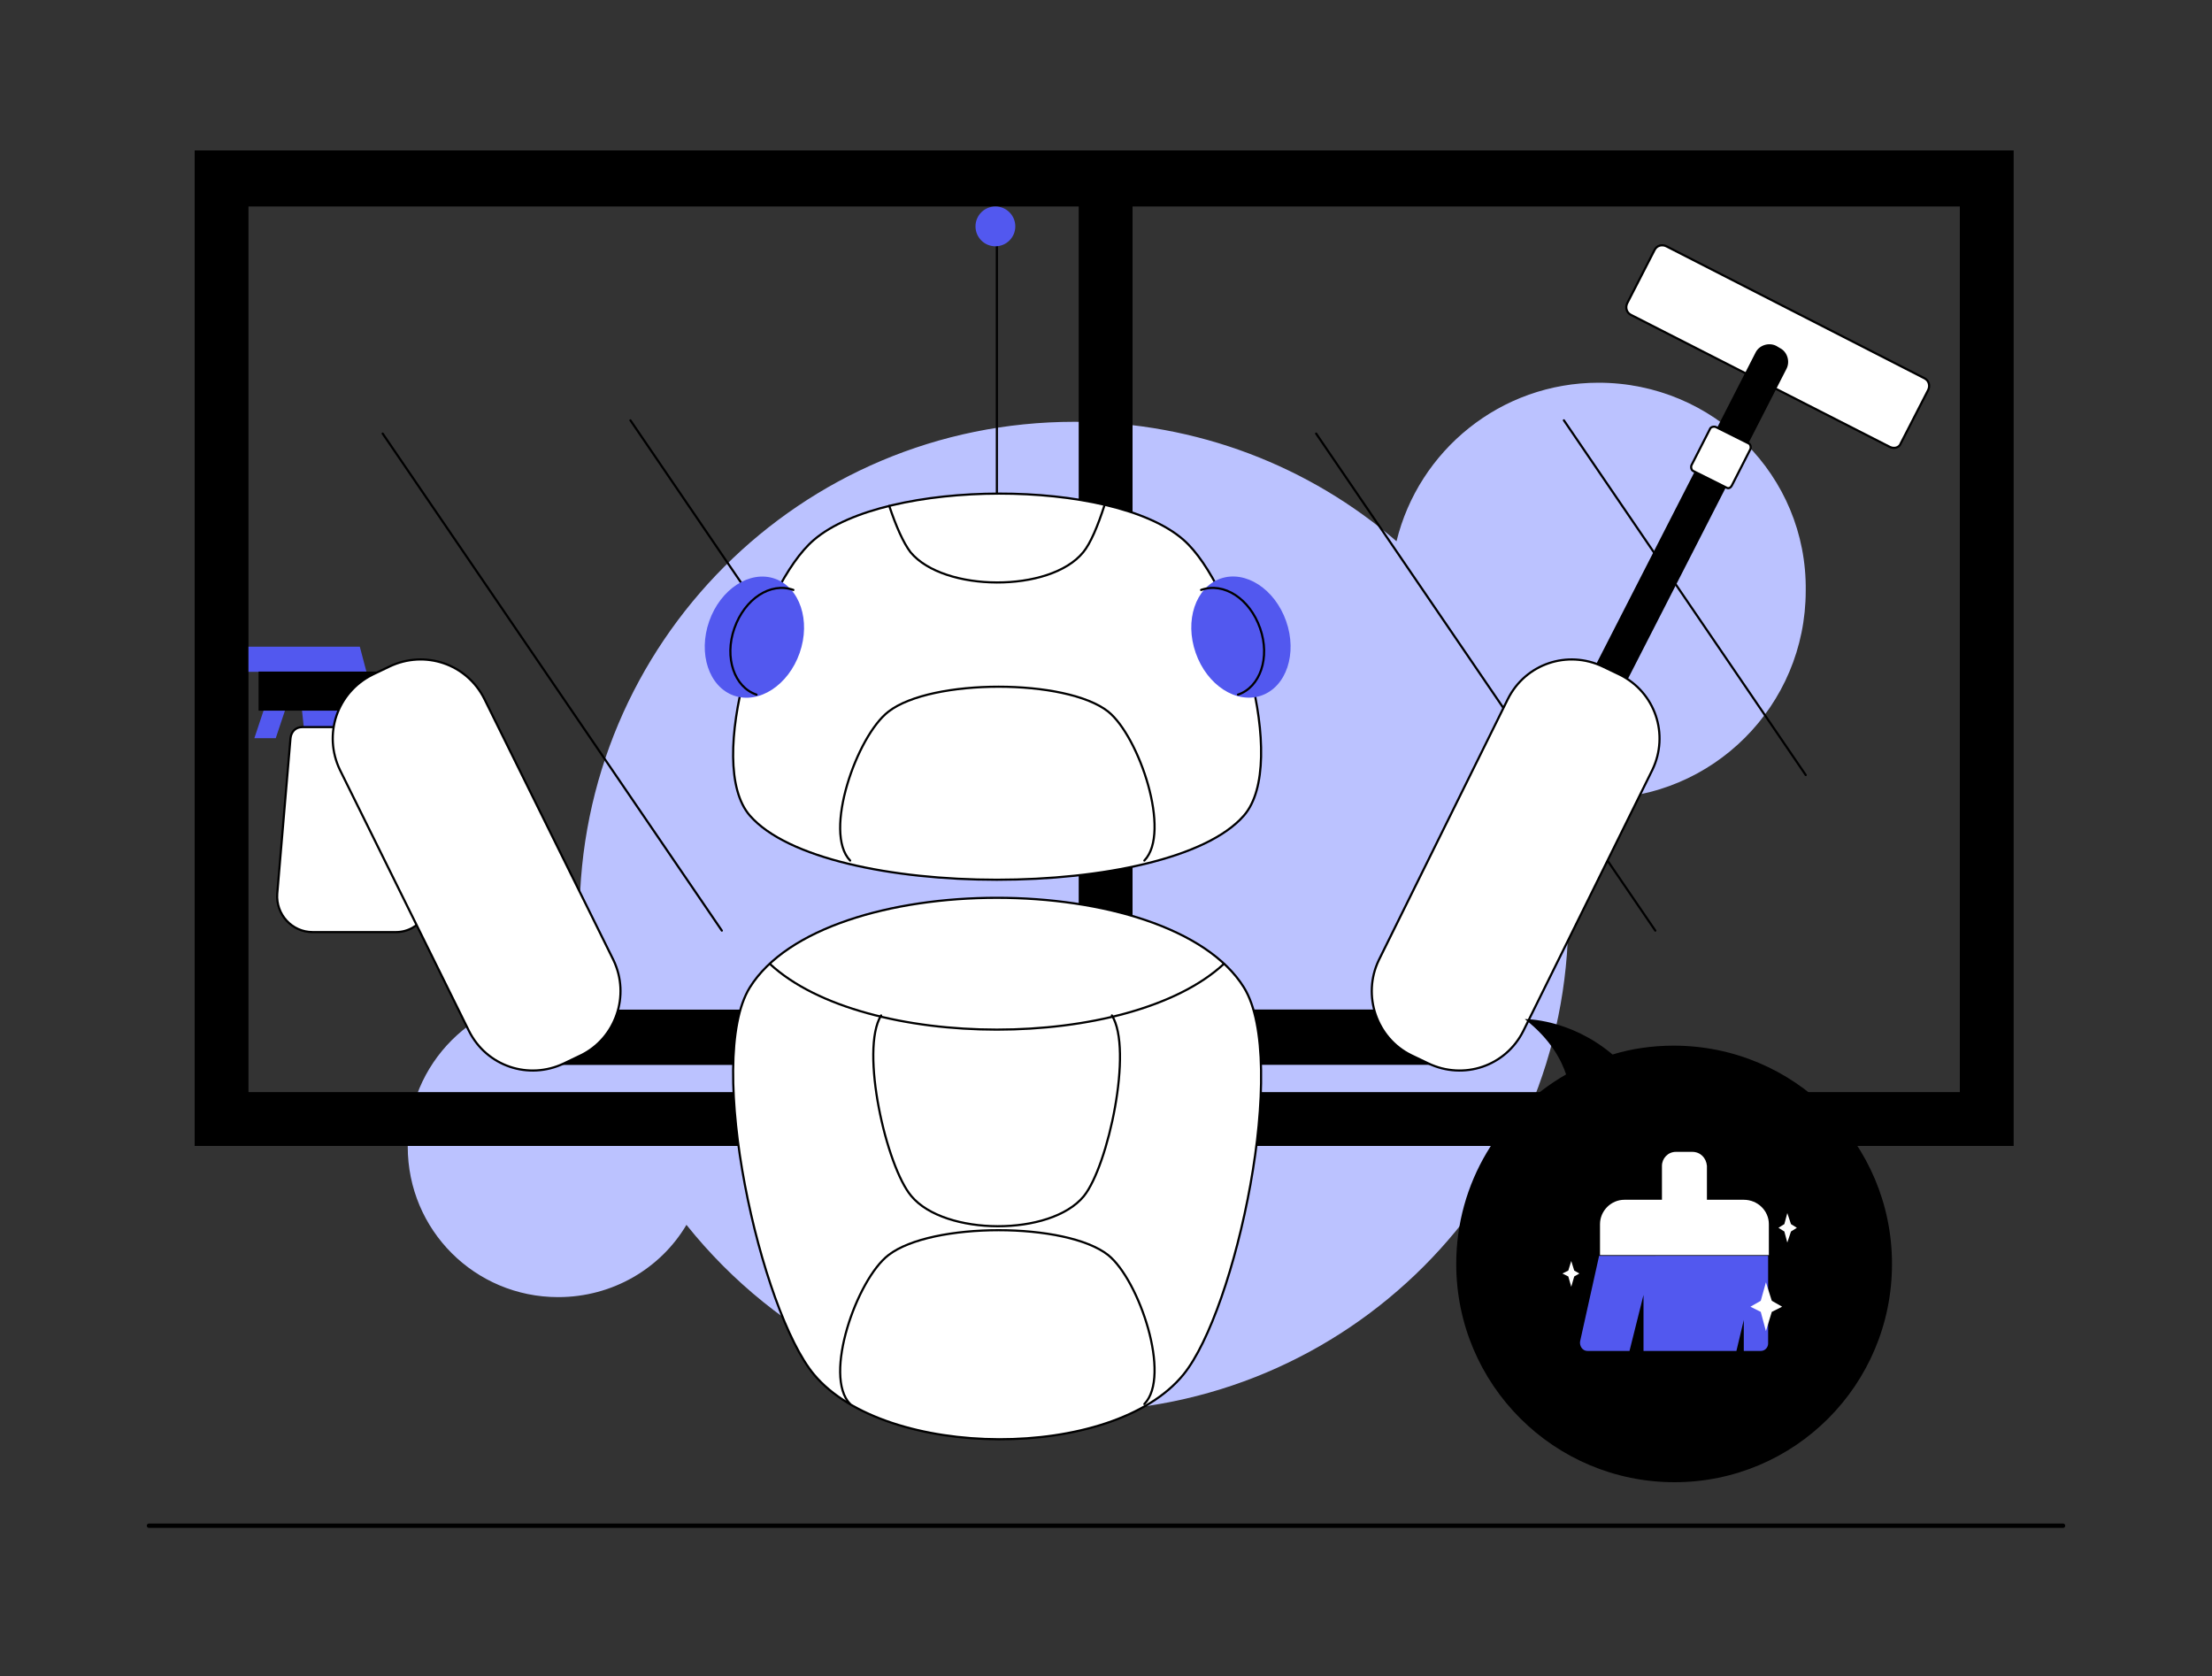 <?xml version="1.0" encoding="utf-8"?>
<svg xmlns="http://www.w3.org/2000/svg" id="Layer_1" style="enable-background:new 0 0 300 227.3" version="1.1" viewBox="0 0 300 227.3" x="0" y="0">
  <rect x="0" y="0" width="300" height="227.3" fill="#333333" stroke="none"/>
  <g>
    <path d="M216.8,51.9c-13.3,0-24.4,9.2-27.4,21.5c-11.7-10.1-27-16.2-43.7-16.2&#xA;		c-37.1,0-67.1,30-67.1,67.1c0,3.8,0.3,7.6,0.9,11.2c-1.2-0.2-2.5-0.4-3.8-0.4c-11.3,0-20.4,9.1-20.4,20.4&#xA;		c0,11.3,9.1,20.4,20.4,20.4c7.4,0,13.9-3.9,17.4-9.8c12.3,15.4,31.2,25.3,52.5,25.3c37.1,0,67.1-30,67.1-67.1&#xA;		c0-5.8-0.7-11.3-2.1-16.7c2,0.4,4,0.7,6.1,0.7c15.6,0,28.2-12.6,28.2-28.2C245.1,64.5,232.4,51.9,216.8,51.9z" id="XMLID_2197_" style="fill:#bbc2ff"/>
    <line id="XMLID_1262_" style="fill:none;stroke:#000;stroke-width:.585;stroke-linecap:round;stroke-linejoin:round;stroke-miterlimit:10" x1="20.2" x2="279.8" y1="206.9" y2="206.9"/>
    <g id="XMLID_1489_">
      <rect height="134.8" id="XMLID_1456_" width="7.3" x="146.3" y="20.4"/>
      <path d="M26.4,20.4v135h246.7v-135H26.4z M265.7,148.1H33.7V28h232.1V148.1z" id="XMLID_1432_"/>
      <g id="XMLID_1485_">
        <line id="XMLID_1458_" style="fill:none;stroke:#000;stroke-width:.292;stroke-linecap:round;stroke-miterlimit:10" x1="178.5" x2="224.5" y1="58.8" y2="126.2"/>
        <line id="XMLID_1484_" style="fill:none;stroke:#000;stroke-width:.292;stroke-linecap:round;stroke-miterlimit:10" x1="212.1" x2="244.9" y1="57" y2="105.1"/>
      </g>
      <g id="XMLID_1486_">
        <line id="XMLID_1488_" style="fill:none;stroke:#000;stroke-width:.292;stroke-linecap:round;stroke-miterlimit:10" x1="51.9" x2="97.9" y1="58.8" y2="126.2"/>
        <line id="XMLID_1487_" style="fill:none;stroke:#000;stroke-width:.292;stroke-linecap:round;stroke-miterlimit:10" x1="85.5" x2="118.3" y1="57" y2="105.1"/>
      </g>
    </g>
    <g id="XMLID_953_">
      <g id="XMLID_952_">
        <polygon id="XMLID_1034_" points="33.7 91.1 49.7 91.1 48.8 87.7 33.7 87.7" style="fill:#5258ef"/>
        <polygon id="XMLID_1035_" points="41.2 98.6 46.9 98.6 46.1 91.1 40.4 91.1" style="fill:#5258ef"/>
        <polygon id="XMLID_1037_" points="37.4 100.1 34.5 100.1 37.5 91.1 40.4 91.1" style="fill:#5258ef"/>
        <path d="M41,98.6h7.5c0.7,0,1.2,0.4,1.5,1l8.1,20.2c1.3,3.1-1.1,6.6-4.4,6.6H42.4&#xA;				c-2.8,0-5-2.4-4.8-5.2l1.8-21.1C39.5,99.2,40.1,98.6,41,98.6z" id="XMLID_1017_" style="fill:#fff;stroke:#000;stroke-width:.292;stroke-linecap:round;stroke-linejoin:round;stroke-miterlimit:10"/>
      </g>
      <rect height="16.2" id="XMLID_951_" transform="rotate(-90 43.22 93.75)" width="5.3" x="40.6" y="85.6"/>
      <g id="XMLID_1015_">
        <path d="M256.3,60.6l-35.1-17.9c-0.6-0.3-0.8-1-0.5-1.6l3.7-7.2c0.3-0.6,1-0.8,1.6-0.5L261,51.3&#xA;				c0.6,0.3,0.8,1,0.5,1.6l-3.7,7.2C257.6,60.7,256.9,60.9,256.3,60.6z" id="XMLID_1243_" style="fill:#fff;stroke:#000;stroke-width:.292;stroke-linecap:round;stroke-linejoin:round;stroke-miterlimit:10"/>
        <path d="M208.5,111.5l-0.5-0.3c-1-0.5-1.4-1.8-0.9-2.8l31-60.6c0.5-1,1.8-1.4,2.8-0.9l0.5,0.3&#xA;				c1,0.5,1.4,1.8,0.9,2.8l-31,60.6C210.7,111.6,209.5,112,208.5,111.5z" id="XMLID_1244_"/>
        <path d="M234.1,66.1l-4.4-2.2c-0.3-0.1-0.4-0.5-0.3-0.8l2.5-4.9c0.1-0.3,0.5-0.4,0.8-0.3l4.4,2.2&#xA;				c0.3,0.1,0.4,0.5,0.3,0.8l-2.5,4.9C234.7,66.2,234.4,66.3,234.1,66.1z" id="XMLID_1503_" style="fill:#fff;stroke:#000;stroke-width:.292;stroke-linecap:round;stroke-linejoin:round;stroke-miterlimit:10"/>
      </g>
      <g id="XMLID_1150_">
        <rect height="7.5" id="XMLID_1016_" width="26.2" x="168.9" y="136.9"/>
        <path d="M191.4,143.1l2.3,1.1c4.8,2.3,10.5,0.4,12.9-4.4l17.5-35.4c2.3-4.8,0.4-10.5-4.4-12.9&#xA;				l-2.3-1.1c-4.8-2.3-10.5-0.4-12.9,4.4l-17.5,35.4C184.7,135,186.7,140.8,191.4,143.1z" id="XMLID_1114_" style="fill:#fff;stroke:#000;stroke-width:.292;stroke-linecap:round;stroke-linejoin:round;stroke-miterlimit:10"/>
      </g>
      <g id="XMLID_1152_">
        <rect height="7.5" id="XMLID_1156_" transform="rotate(-180 88.28 140.657)" width="26.2" x="75.2" y="136.9"/>
        <path d="M78.8,143.1l-2.3,1.1c-4.8,2.3-10.5,0.4-12.9-4.4l-17.5-35.4c-2.3-4.8-0.4-10.5,4.4-12.9&#xA;				l2.3-1.1c4.8-2.3,10.5-0.4,12.9,4.4l17.5,35.4C85.5,135,83.5,140.8,78.8,143.1z" id="XMLID_1153_" style="fill:#fff;stroke:#000;stroke-width:.292;stroke-linecap:round;stroke-linejoin:round;stroke-miterlimit:10"/>
      </g>
      <g id="XMLID_1158_">
        <line id="XMLID_1400_" style="fill:none;stroke:#000;stroke-width:.292;stroke-linecap:round;stroke-linejoin:round;stroke-miterlimit:10" x1="135.2" x2="135.2" y1="71" y2="30.1"/>
        <path d="M168.7,110.6c-10.1,11.6-56.9,11.6-67,0c-6.2-7.1,1.5-31.3,8.7-37.4&#xA;				c9.7-8.3,40.5-8.4,50.1,0C167.6,79.4,174.9,103.5,168.7,110.6z" id="XMLID_1399_" style="fill:#fff;stroke:#000;stroke-width:.292;stroke-linecap:round;stroke-linejoin:round;stroke-miterlimit:10"/>
        <path d="M168.7,133.9c-10.1-16.2-56.9-16.2-67,0c-6.2,10,1.5,43.9,8.7,52.5&#xA;				c9.7,11.6,40.5,11.8,50.1,0C167.6,177.7,174.9,143.9,168.7,133.9z" id="XMLID_1398_" style="fill:#fff;stroke:#000;stroke-width:.292;stroke-linecap:round;stroke-linejoin:round;stroke-miterlimit:10"/>
        <path d="M119.5,137.7c-2.9,4.7,0.7,20.5,4.1,24.5c4.5,5.4,18.9,5.5,23.4,0&#xA;				c3.3-4.1,6.7-19.9,3.8-24.5" id="XMLID_1397_" style="fill:none;stroke:#000;stroke-width:.292;stroke-linecap:round;stroke-linejoin:round;stroke-miterlimit:10"/>
        <path d="M120.6,68.6c0.9,2.7,1.9,5,2.9,6.3c4.5,5.4,18.9,5.5,23.4,0c1-1.2,2-3.6,2.9-6.4" id="XMLID_1170_" style="fill:none;stroke:#000;stroke-width:.292;stroke-linecap:round;stroke-linejoin:round;stroke-miterlimit:10"/>
        <path d="M115.3,190.4c-3.7-3.8,0.9-16.9,5.2-20.2c5.8-4.5,24.1-4.5,29.8,0&#xA;				c4.2,3.4,8.6,16.4,4.9,20.2" id="XMLID_1169_" style="fill:none;stroke:#000;stroke-width:.292;stroke-linecap:round;stroke-linejoin:round;stroke-miterlimit:10"/>
        <path d="M115.3,116.7c-3.7-3.8,0.9-16.9,5.2-20.2c5.8-4.5,24.1-4.5,29.8,0&#xA;				c4.2,3.4,8.6,16.4,4.9,20.2" id="XMLID_1168_" style="fill:none;stroke:#000;stroke-width:.292;stroke-linecap:round;stroke-linejoin:round;stroke-miterlimit:10"/>
        <path d="M166,130.7c-12.8,11.9-48.8,11.9-61.6,0" id="XMLID_1167_" style="fill:none;stroke:#000;stroke-width:.292;stroke-linecap:round;stroke-linejoin:round;stroke-miterlimit:10"/>
        <g id="XMLID_1160_">
          <g id="XMLID_1164_">
            <ellipse cx="168.3" cy="86.4" id="XMLID_1166_" rx="6.5" ry="8.4" style="fill:#5258ef" transform="rotate(-19.276 168.28 86.395)"/>
            <path d="M162.9,80c3.1-1.1,6.6,1.2,8,5.2s0,8-3,9" id="XMLID_1165_" style="fill:none;stroke:#000;stroke-width:.292;stroke-linecap:round;stroke-linejoin:round;stroke-miterlimit:10"/>
          </g>
          <g id="XMLID_1161_">
            <ellipse cx="102.3" cy="86.4" id="XMLID_1163_" rx="8.4" ry="6.5" style="fill:#5258ef" transform="rotate(-70.724 102.31 86.391)"/>
            <path d="M107.6,80c-3.1-1.1-6.6,1.2-8,5.2s0,8,3,9" id="XMLID_1162_" style="fill:none;stroke:#000;stroke-width:.292;stroke-linecap:round;stroke-linejoin:round;stroke-miterlimit:10"/>
          </g>
        </g>
        <circle cx="135" cy="30.7" id="XMLID_1159_" r="2.7" style="fill:#5258ef"/>
      </g>
    </g>
    <g id="XMLID_997_">
      <path d="M227.1,201c-16.3,0-29.6-13.2-29.6-29.6c0-11,6-20.6,14.9-25.7c-0.6-1.8-2-4.7-5.6-7.5&#xA;			c0,0,6.1-0.1,11.9,4.8c2.6-0.8,5.4-1.2,8.3-1.2c16.3,0,29.6,13.2,29.6,29.6S243.4,201,227.1,201z" id="XMLID_2519_"/>
      <g id="XMLID_969_">
        <path d="M216.9,170.2l-2.6,11.7c-0.1,0.6,0.3,1.3,1,1.3h5.7l1.9-7.6v7.6h12.6l1-4.2v4.2h2.3&#xA;				c0.6,0,1-0.5,1-1v-11.9H216.9z" id="XMLID_972_" style="fill:#5258ef"/>
        <path d="M229.5,156.2h-2.2c-1.1,0-1.9,0.9-1.9,1.9v5.1h6.1v-5.1C231.4,157,230.6,156.2,229.5,156.2&#xA;				z" id="XMLID_967_" style="fill:#fff"/>
        <path d="M236.5,162.7h-16.2c-1.8,0-3.3,1.5-3.3,3.3v4.2h22.9v-4.2&#xA;				C239.9,164.2,238.4,162.7,236.5,162.7z" id="XMLID_968_" style="fill:#fff"/>
      </g>
      <polygon id="XMLID_994_" points="242.4 164.5 242.9 166 243.7 166.5 242.9 167 242.4 168.5 242 167 241.2 166.5 242 166" style="fill:#fff"/>
      <polygon id="XMLID_996_" points="213.1 171 213.5 172.3 214.2 172.7 213.5 173.1 213.1 174.5 212.7 173.1 211.9 172.7 212.7 172.3" style="fill:#fff"/>
      <polygon id="XMLID_995_" points="239.5 173.9 240.3 176.4 241.7 177.2 240.3 177.9 239.5 180.5 238.8 177.9 237.4 177.2 238.8 176.4" style="fill:#fff"/>
    </g>
  </g>
</svg>